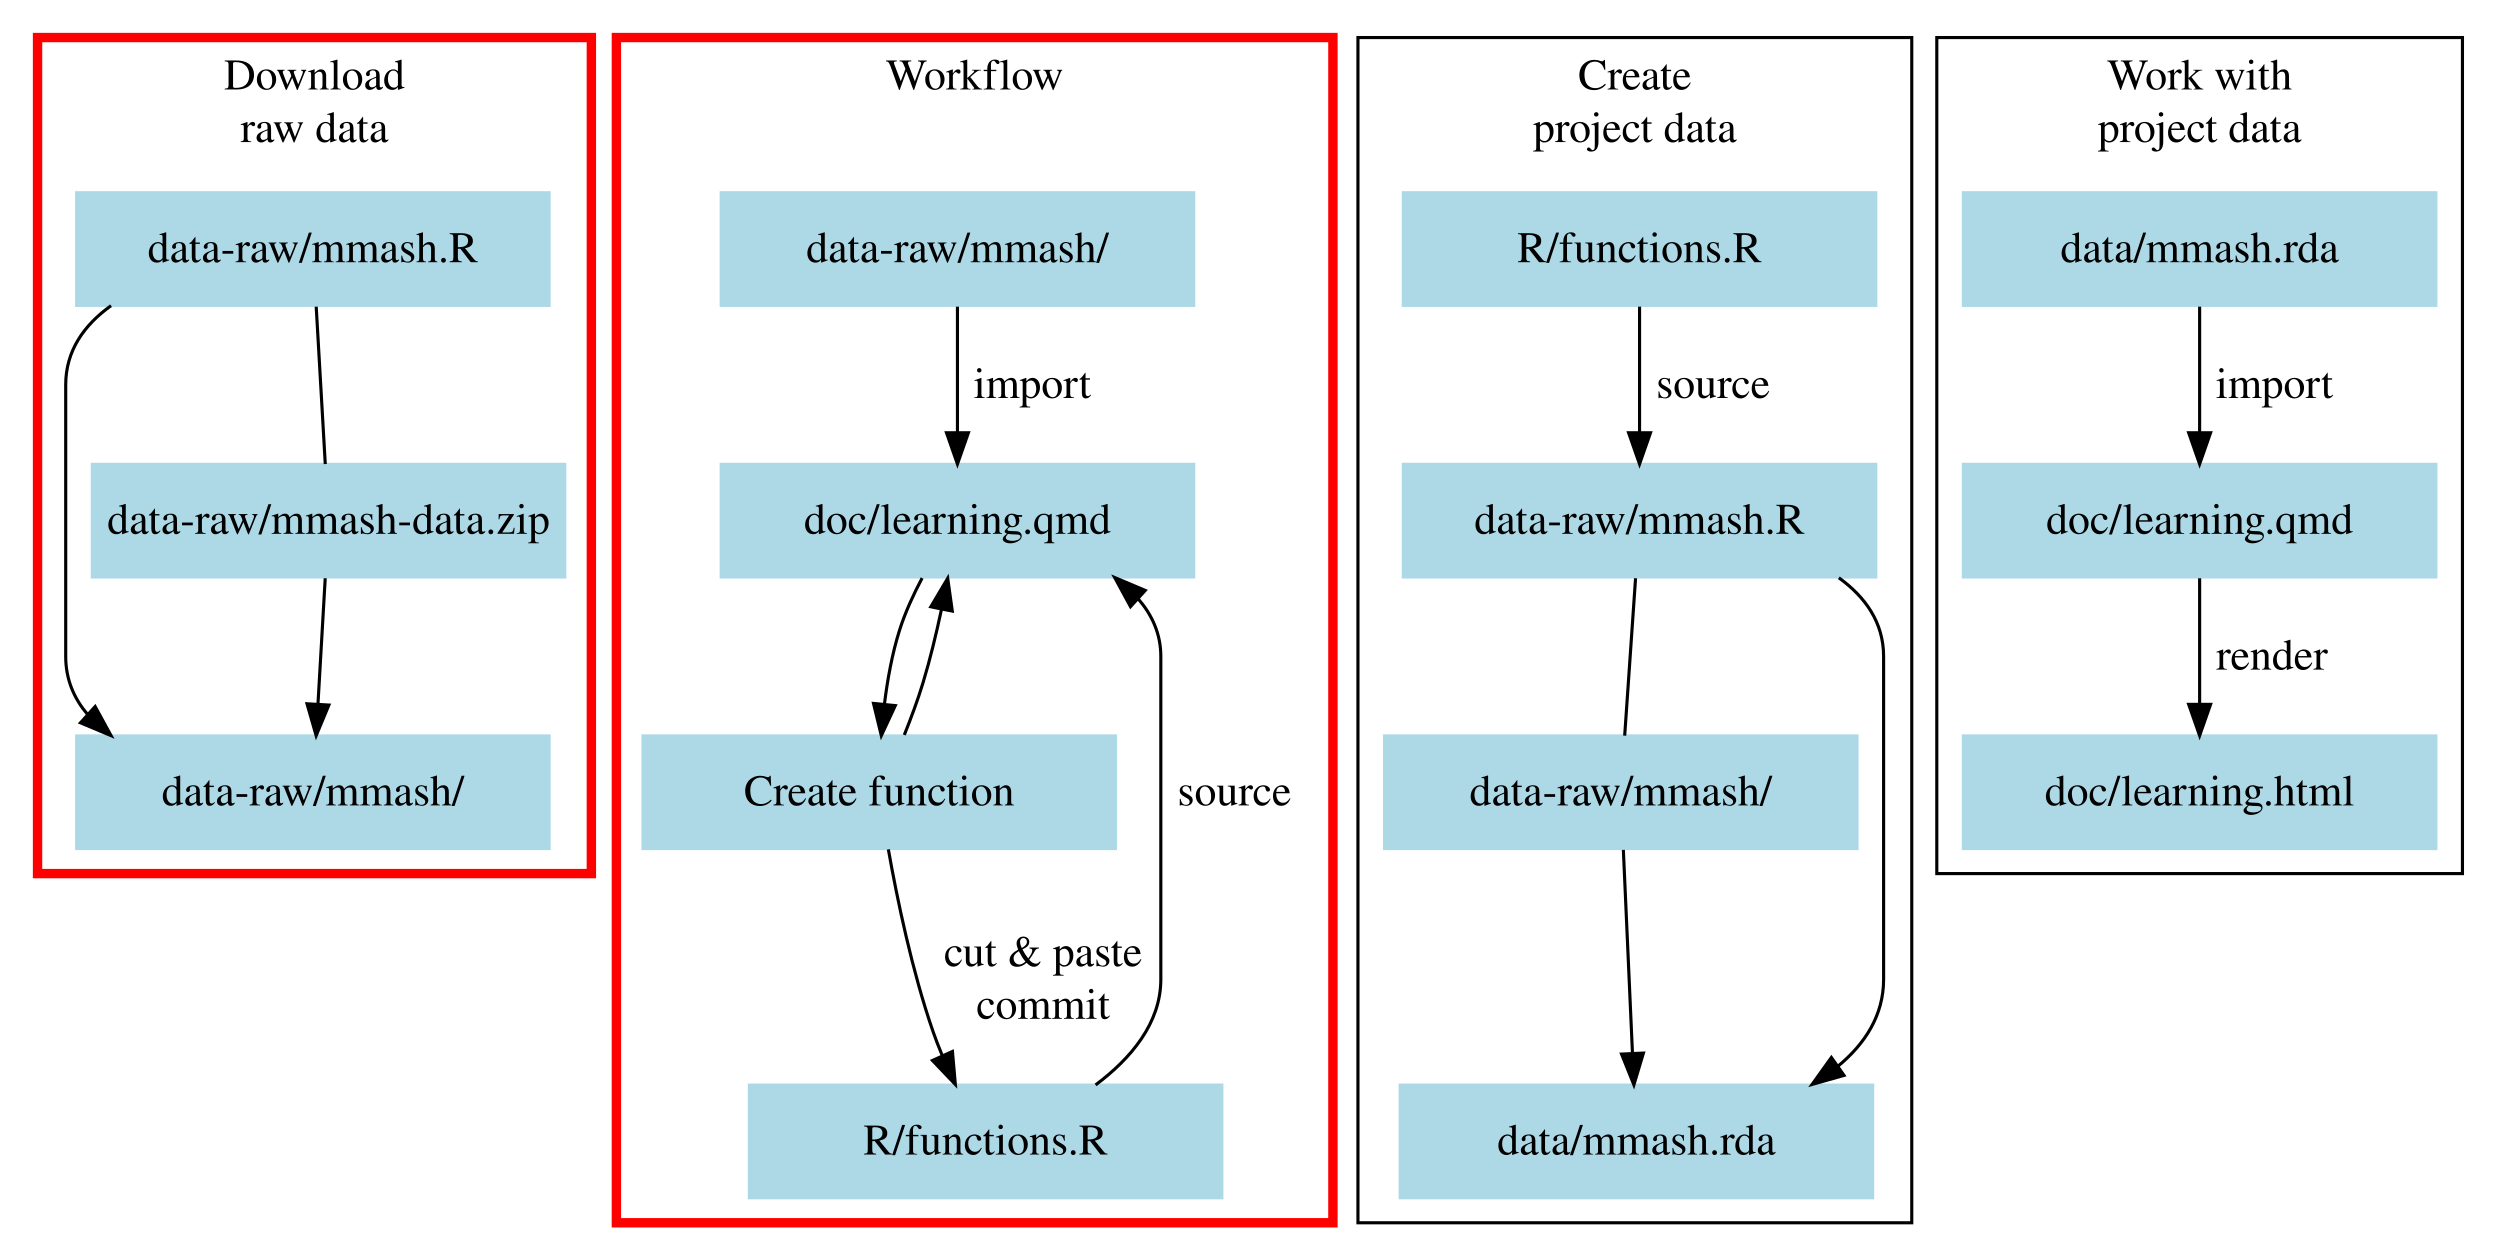 <?xml version="1.0" encoding="UTF-8"?>
<svg xmlns="http://www.w3.org/2000/svg" xmlns:xlink="http://www.w3.org/1999/xlink" width="799pt" height="402pt" viewBox="0 0 799 402" version="1.1">
<defs>
<g>
<symbol overflow="visible" id="glyph0-0">
<path style="stroke:none;" d=""/>
</symbol>
<symbol overflow="visible" id="glyph0-1">
<path style="stroke:none;" d="M 0.219 0 L 4.203 0 C 5.828 0 7.297 -0.469 8.156 -1.25 C 9.078 -2.078 9.594 -3.312 9.594 -4.672 C 9.594 -5.938 9.188 -7.031 8.406 -7.797 C 7.453 -8.766 5.922 -9.266 4 -9.266 L 0.219 -9.266 L 0.219 -9 C 1.328 -8.906 1.438 -8.797 1.453 -7.734 L 1.453 -1.531 C 1.438 -0.5 1.281 -0.344 0.219 -0.266 Z M 2.891 -8.203 C 2.891 -8.641 3.031 -8.75 3.609 -8.75 C 4.828 -8.75 5.719 -8.531 6.391 -8.047 C 7.484 -7.297 8.062 -6.094 8.062 -4.578 C 8.062 -2.922 7.484 -1.75 6.359 -1.094 C 5.641 -0.688 4.828 -0.516 3.609 -0.516 C 3.047 -0.516 2.891 -0.641 2.891 -1.094 Z M 2.891 -8.203 "/>
</symbol>
<symbol overflow="visible" id="glyph0-2">
<path style="stroke:none;" d="M 3.5 -6.438 C 1.672 -6.438 0.406 -5.094 0.406 -3.156 C 0.406 -1.266 1.703 0.141 3.469 0.141 C 5.234 0.141 6.578 -1.328 6.578 -3.281 C 6.578 -5.125 5.297 -6.438 3.5 -6.438 Z M 3.312 -6.047 C 4.5 -6.047 5.312 -4.703 5.312 -2.781 C 5.312 -1.188 4.688 -0.25 3.641 -0.25 C 3.094 -0.25 2.578 -0.594 2.281 -1.141 C 1.891 -1.875 1.672 -2.859 1.672 -3.844 C 1.672 -5.188 2.312 -6.047 3.312 -6.047 Z M 3.312 -6.047 "/>
</symbol>
<symbol overflow="visible" id="glyph0-3">
<path style="stroke:none;" d="M 8 -6.297 L 8 -6.094 C 8.469 -5.984 8.609 -5.891 8.609 -5.656 C 8.609 -5.453 8.531 -5.109 8.375 -4.734 L 7.109 -1.625 L 5.938 -4.766 C 5.703 -5.406 5.703 -5.406 5.703 -5.594 C 5.703 -5.891 5.859 -5.984 6.516 -6.094 L 6.516 -6.297 L 3.672 -6.297 L 3.672 -6.094 C 4.188 -6.031 4.359 -5.859 4.641 -5.125 C 4.703 -4.922 4.828 -4.578 4.906 -4.344 L 3.641 -1.547 L 2.25 -5.203 C 2.203 -5.344 2.172 -5.484 2.172 -5.625 C 2.172 -5.922 2.328 -6.031 2.812 -6.094 L 2.812 -6.297 L 0.297 -6.297 L 0.297 -6.094 C 0.609 -6.062 0.734 -5.922 1.031 -5.203 L 2.922 -0.422 C 3.094 0.016 3.203 0.203 3.297 0.203 C 3.359 0.203 3.469 0.031 3.641 -0.344 L 5.203 -3.703 L 6.484 -0.406 C 6.688 0.125 6.719 0.203 6.812 0.203 C 6.922 0.203 6.984 0.062 7.203 -0.484 L 9.141 -5.328 C 9.391 -5.922 9.438 -5.984 9.719 -6.094 L 9.719 -6.297 Z M 8 -6.297 "/>
</symbol>
<symbol overflow="visible" id="glyph0-4">
<path style="stroke:none;" d="M 0.25 0 L 3.219 0 L 3.219 -0.203 C 2.516 -0.25 2.297 -0.438 2.297 -0.938 L 2.297 -4.875 C 2.969 -5.5 3.281 -5.672 3.734 -5.672 C 4.422 -5.672 4.766 -5.234 4.766 -4.312 L 4.766 -1.391 C 4.734 -0.469 4.562 -0.25 3.875 -0.203 L 3.875 0 L 6.797 0 L 6.797 -0.203 C 6.109 -0.281 5.953 -0.453 5.938 -1.141 L 5.938 -4.344 C 5.938 -5.656 5.312 -6.438 4.281 -6.438 C 3.641 -6.438 3.203 -6.203 2.25 -5.312 L 2.25 -6.406 L 2.156 -6.438 C 1.422 -6.172 0.953 -6.016 0.219 -5.812 L 0.219 -5.578 C 0.328 -5.609 0.453 -5.625 0.609 -5.625 C 1 -5.625 1.125 -5.422 1.125 -4.734 L 1.125 -1.266 C 1.109 -0.438 0.953 -0.25 0.25 -0.203 Z M 0.25 0 "/>
</symbol>
<symbol overflow="visible" id="glyph0-5">
<path style="stroke:none;" d="M 0.297 0 L 3.594 0 L 3.594 -0.203 C 2.719 -0.25 2.562 -0.391 2.547 -1.172 L 2.547 -9.531 L 2.484 -9.562 C 1.781 -9.344 1.266 -9.188 0.266 -8.953 L 0.266 -8.719 L 0.344 -8.719 C 0.5 -8.734 0.672 -8.75 0.781 -8.75 C 1.234 -8.75 1.375 -8.547 1.375 -7.891 L 1.375 -1.219 C 1.359 -0.469 1.156 -0.266 0.297 -0.203 Z M 0.297 0 "/>
</symbol>
<symbol overflow="visible" id="glyph0-6">
<path style="stroke:none;" d="M 6.188 -0.922 C 5.953 -0.734 5.781 -0.656 5.578 -0.656 C 5.25 -0.656 5.156 -0.859 5.156 -1.469 L 5.156 -4.203 C 5.156 -4.922 5.078 -5.328 4.875 -5.672 C 4.562 -6.172 3.969 -6.438 3.141 -6.438 C 1.812 -6.438 0.781 -5.75 0.781 -4.875 C 0.781 -4.547 1.047 -4.266 1.391 -4.266 C 1.719 -4.266 2.016 -4.547 2.016 -4.859 C 2.016 -4.906 2 -4.984 1.984 -5.078 C 1.953 -5.203 1.953 -5.312 1.953 -5.422 C 1.953 -5.797 2.391 -6.109 2.953 -6.109 C 3.641 -6.109 4.016 -5.703 4.016 -4.938 L 4.016 -4.094 C 1.875 -3.234 1.625 -3.109 1.016 -2.578 C 0.719 -2.297 0.516 -1.812 0.516 -1.359 C 0.516 -0.469 1.141 0.141 1.984 0.141 C 2.609 0.141 3.172 -0.156 4.031 -0.875 C 4.109 -0.141 4.359 0.141 4.922 0.141 C 5.406 0.141 5.703 -0.031 6.188 -0.562 Z M 4.016 -1.719 C 4.016 -1.297 3.953 -1.141 3.656 -0.984 C 3.297 -0.781 2.922 -0.672 2.625 -0.672 C 2.141 -0.672 1.75 -1.141 1.75 -1.75 L 1.75 -1.812 C 1.766 -2.641 2.375 -3.172 4.016 -3.75 Z M 4.016 -1.719 "/>
</symbol>
<symbol overflow="visible" id="glyph0-7">
<path style="stroke:none;" d="M 6.875 -0.812 C 6.688 -0.797 6.609 -0.797 6.547 -0.797 C 6.062 -0.797 5.938 -0.953 5.938 -1.594 L 5.938 -9.531 L 5.859 -9.562 C 5.203 -9.344 4.734 -9.188 3.812 -8.953 L 3.812 -8.719 C 3.922 -8.734 3.984 -8.734 4.109 -8.734 C 4.641 -8.734 4.766 -8.594 4.766 -8.016 L 4.766 -5.844 C 4.234 -6.281 3.844 -6.438 3.297 -6.438 C 1.688 -6.438 0.375 -4.859 0.375 -2.875 C 0.375 -1.078 1.406 0.141 2.969 0.141 C 3.75 0.141 4.281 -0.141 4.766 -0.797 L 4.766 0.094 L 4.812 0.141 L 6.875 -0.594 Z M 4.766 -1.422 C 4.766 -1.328 4.656 -1.156 4.516 -1.016 C 4.281 -0.734 3.922 -0.594 3.516 -0.594 C 2.344 -0.594 1.578 -1.703 1.578 -3.438 C 1.578 -5.016 2.266 -6.047 3.328 -6.047 C 4.094 -6.047 4.766 -5.391 4.766 -4.641 Z M 4.766 -1.422 "/>
</symbol>
<symbol overflow="visible" id="glyph0-8">
<path style="stroke:none;" d="M 0.062 0 L 3.438 0 L 3.438 -0.203 C 2.484 -0.234 2.266 -0.438 2.234 -1.266 L 2.234 -4.406 C 2.234 -4.859 2.828 -5.562 3.219 -5.562 C 3.297 -5.562 3.438 -5.484 3.578 -5.344 C 3.797 -5.141 3.969 -5.062 4.141 -5.062 C 4.484 -5.062 4.688 -5.312 4.688 -5.703 C 4.688 -6.156 4.391 -6.438 3.922 -6.438 C 3.328 -6.438 2.938 -6.125 2.234 -5.125 L 2.234 -6.406 L 2.172 -6.438 C 1.391 -6.125 0.875 -5.938 0.094 -5.688 L 0.094 -5.453 C 0.297 -5.5 0.422 -5.516 0.594 -5.516 C 0.938 -5.516 1.062 -5.297 1.062 -4.672 L 1.062 -1.172 C 1.031 -0.453 0.953 -0.359 0.062 -0.203 Z M 0.062 0 "/>
</symbol>
<symbol overflow="visible" id="glyph0-9">
<path style="stroke:none;" d=""/>
</symbol>
<symbol overflow="visible" id="glyph0-10">
<path style="stroke:none;" d="M 3.562 -6.297 L 2.156 -6.297 L 2.156 -7.922 C 2.156 -8.062 2.125 -8.109 2.062 -8.109 C 1.25 -6.938 0.828 -6.453 0.422 -6.219 C 0.266 -6.125 0.188 -6.031 0.188 -5.953 C 0.188 -5.906 0.203 -5.875 0.234 -5.859 L 0.984 -5.859 L 0.984 -1.641 C 0.984 -0.469 1.406 0.141 2.219 0.141 C 2.906 0.141 3.438 -0.203 3.906 -0.922 L 3.719 -1.078 C 3.422 -0.719 3.188 -0.594 2.891 -0.594 C 2.359 -0.594 2.156 -0.969 2.156 -1.844 L 2.156 -5.859 L 3.562 -5.859 Z M 3.562 -6.297 "/>
</symbol>
<symbol overflow="visible" id="glyph0-11">
<path style="stroke:none;" d="M 13.047 -9.266 L 10.281 -9.266 L 10.281 -9 C 10.984 -8.938 11.234 -8.781 11.234 -8.406 C 11.234 -8.125 11.156 -7.734 11.016 -7.344 L 9.266 -2.609 L 7.422 -7.375 C 7.328 -7.625 7.281 -7.734 7.25 -7.797 C 7.125 -8.094 7.047 -8.359 7.047 -8.516 C 7.047 -8.844 7.359 -8.984 8.125 -9 L 8.125 -9.266 L 4.375 -9.266 L 4.375 -9 C 5.188 -8.984 5.312 -8.859 5.797 -7.734 L 6.266 -6.594 L 4.766 -2.641 L 2.75 -7.906 C 2.641 -8.156 2.594 -8.406 2.594 -8.547 C 2.594 -8.859 2.781 -8.953 3.5 -9 L 3.5 -9.266 L 0.062 -9.266 L 0.062 -9 C 0.781 -8.938 1 -8.688 1.516 -7.359 L 4.219 0.156 L 4.422 0.156 L 6.578 -5.766 L 8.812 0.156 L 9.031 0.156 C 10.234 -3.516 10.328 -3.812 11.891 -8.016 C 12.156 -8.734 12.312 -8.859 13.047 -9 Z M 13.047 -9.266 "/>
</symbol>
<symbol overflow="visible" id="glyph0-12">
<path style="stroke:none;" d="M 0.094 0 L 3.375 0 L 3.375 -0.203 L 3.094 -0.219 C 2.5 -0.266 2.344 -0.422 2.328 -0.938 L 2.328 -3.516 L 4.281 -0.891 C 4.344 -0.828 4.375 -0.75 4.422 -0.719 C 4.531 -0.578 4.578 -0.484 4.578 -0.422 C 4.578 -0.297 4.453 -0.203 4.281 -0.203 L 4.016 -0.203 L 4.016 0 L 7.062 0 L 7.062 -0.203 C 6.453 -0.25 6.016 -0.516 5.438 -1.234 L 3.297 -3.953 L 3.703 -4.328 C 5.453 -5.891 5.828 -6.125 6.719 -6.094 L 6.719 -6.297 L 3.859 -6.297 L 3.859 -6.109 C 4.406 -6.094 4.562 -6.031 4.562 -5.859 C 4.562 -5.719 4.438 -5.547 4.234 -5.359 L 2.328 -3.656 L 2.328 -9.531 L 2.266 -9.562 C 1.719 -9.391 1.312 -9.266 0.516 -9.062 L 0.094 -8.953 L 0.094 -8.719 C 0.281 -8.734 0.406 -8.75 0.547 -8.75 C 1.016 -8.75 1.141 -8.562 1.141 -7.891 L 1.141 -1.141 C 1.141 -0.406 1.094 -0.359 0.094 -0.203 Z M 0.094 0 "/>
</symbol>
<symbol overflow="visible" id="glyph0-13">
<path style="stroke:none;" d="M 4.328 -6.297 L 2.609 -6.297 L 2.609 -7.922 C 2.609 -8.75 2.875 -9.172 3.406 -9.172 C 3.703 -9.172 3.891 -9.031 4.141 -8.625 C 4.375 -8.266 4.531 -8.125 4.781 -8.125 C 5.109 -8.125 5.359 -8.375 5.359 -8.688 C 5.359 -9.203 4.75 -9.562 3.906 -9.562 C 3.031 -9.562 2.297 -9.188 1.938 -8.547 C 1.562 -7.922 1.453 -7.422 1.438 -6.297 L 0.297 -6.297 L 0.297 -5.859 L 1.438 -5.859 L 1.438 -1.453 C 1.406 -0.406 1.281 -0.25 0.281 -0.203 L 0.281 0 L 3.922 0 L 3.922 -0.203 C 2.766 -0.25 2.625 -0.406 2.625 -1.453 L 2.625 -5.859 L 4.328 -5.859 Z M 4.328 -6.297 "/>
</symbol>
<symbol overflow="visible" id="glyph0-14">
<path style="stroke:none;" d="M 8.688 -6.312 L 8.547 -9.469 L 8.266 -9.469 C 8.172 -9.172 7.953 -9 7.672 -9 C 7.547 -9 7.344 -9.047 7.125 -9.109 C 6.438 -9.359 5.734 -9.469 5.078 -9.469 C 3.938 -9.469 2.766 -9.031 1.906 -8.266 C 0.922 -7.391 0.391 -6.109 0.391 -4.562 C 0.391 -1.703 2.25 0.203 5.047 0.203 C 6.625 0.203 8.016 -0.453 8.859 -1.578 L 8.609 -1.828 C 7.594 -0.844 6.656 -0.422 5.484 -0.422 C 4.609 -0.422 3.828 -0.703 3.219 -1.234 C 2.453 -1.922 2.016 -3.172 2.016 -4.75 C 2.016 -7.281 3.312 -8.906 5.344 -8.906 C 6.141 -8.906 6.875 -8.609 7.438 -8.062 C 7.875 -7.609 8.094 -7.219 8.359 -6.312 Z M 8.688 -6.312 "/>
</symbol>
<symbol overflow="visible" id="glyph0-15">
<path style="stroke:none;" d="M 5.719 -2.297 C 5.047 -1.234 4.438 -0.828 3.547 -0.828 C 2.75 -0.828 2.141 -1.234 1.734 -2.031 C 1.484 -2.562 1.391 -3.016 1.359 -3.875 L 5.672 -3.875 C 5.562 -4.781 5.422 -5.188 5.062 -5.641 C 4.641 -6.141 4 -6.438 3.281 -6.438 C 2.578 -6.438 1.922 -6.188 1.391 -5.719 C 0.734 -5.141 0.344 -4.141 0.344 -3 C 0.344 -1.062 1.359 0.141 2.969 0.141 C 4.297 0.141 5.344 -0.688 5.938 -2.203 Z M 1.391 -4.328 C 1.547 -5.422 2.016 -5.938 2.875 -5.938 C 3.719 -5.938 4.062 -5.547 4.234 -4.328 Z M 1.391 -4.328 "/>
</symbol>
<symbol overflow="visible" id="glyph0-16">
<path style="stroke:none;" d="M 0.062 3.031 L 3.453 3.031 L 3.453 2.781 C 2.406 2.766 2.234 2.625 2.219 1.734 L 2.219 -0.469 C 2.734 0 3.047 0.141 3.641 0.141 C 5.312 0.141 6.578 -1.422 6.578 -3.453 C 6.578 -5.188 5.594 -6.438 4.234 -6.438 C 3.453 -6.438 2.844 -6.109 2.219 -5.328 L 2.219 -6.406 L 2.141 -6.438 C 1.391 -6.141 0.891 -5.969 0.125 -5.719 L 0.125 -5.5 C 0.25 -5.516 0.344 -5.516 0.469 -5.516 C 0.953 -5.516 1.047 -5.375 1.047 -4.719 L 1.047 1.828 C 1.047 2.578 0.891 2.719 0.062 2.797 Z M 2.219 -4.672 C 2.219 -5.094 3.016 -5.594 3.656 -5.594 C 4.688 -5.594 5.375 -4.531 5.375 -2.891 C 5.375 -1.359 4.688 -0.312 3.688 -0.312 C 3.031 -0.312 2.219 -0.812 2.219 -1.234 Z M 2.219 -4.672 "/>
</symbol>
<symbol overflow="visible" id="glyph0-17">
<path style="stroke:none;" d="M 2.703 -6.391 L 2.625 -6.438 C 1.766 -6.109 1.234 -5.922 0.453 -5.688 L 0.453 -5.453 L 0.516 -5.469 C 0.734 -5.5 0.938 -5.516 1.078 -5.516 C 1.406 -5.516 1.531 -5.281 1.531 -4.672 L 1.531 0.625 C 1.531 1.688 1.484 2.047 1.328 2.328 C 1.25 2.469 1.047 2.578 0.859 2.578 C 0.641 2.578 0.5 2.484 0.266 2.188 C 0.016 1.859 -0.188 1.734 -0.406 1.734 C -0.734 1.734 -0.984 1.969 -0.984 2.281 C -0.984 2.734 -0.438 3.047 0.344 3.047 C 0.953 3.047 1.516 2.859 1.891 2.5 C 2.391 2.062 2.703 1.109 2.703 0 Z M 1.984 -9.562 C 1.609 -9.562 1.281 -9.234 1.281 -8.844 C 1.281 -8.438 1.594 -8.141 1.984 -8.141 C 2.406 -8.141 2.719 -8.438 2.719 -8.844 C 2.719 -9.25 2.391 -9.562 1.984 -9.562 Z M 1.984 -9.562 "/>
</symbol>
<symbol overflow="visible" id="glyph0-18">
<path style="stroke:none;" d="M 5.578 -2.188 C 4.906 -1.203 4.391 -0.875 3.594 -0.875 C 2.312 -0.875 1.422 -1.984 1.422 -3.594 C 1.422 -5.047 2.203 -6.031 3.328 -6.031 C 3.844 -6.031 4.016 -5.891 4.156 -5.359 L 4.234 -5.047 C 4.359 -4.641 4.609 -4.406 4.906 -4.406 C 5.281 -4.406 5.578 -4.672 5.578 -5 C 5.578 -5.781 4.594 -6.438 3.422 -6.438 C 2.734 -6.438 2.016 -6.156 1.438 -5.656 C 0.734 -5.047 0.344 -4.094 0.344 -2.969 C 0.344 -1.156 1.453 0.141 3.016 0.141 C 3.641 0.141 4.203 -0.078 4.703 -0.516 C 5.078 -0.844 5.344 -1.234 5.766 -2.062 Z M 5.578 -2.188 "/>
</symbol>
<symbol overflow="visible" id="glyph0-19">
<path style="stroke:none;" d="M 0.219 0 L 3.547 0 L 3.547 -0.203 C 2.625 -0.281 2.516 -0.406 2.5 -1.422 L 2.5 -6.391 L 2.453 -6.438 L 0.281 -5.672 L 0.281 -5.453 L 0.391 -5.469 C 0.562 -5.5 0.734 -5.516 0.875 -5.516 C 1.203 -5.516 1.328 -5.297 1.328 -4.672 L 1.328 -1.422 C 1.297 -0.391 1.172 -0.25 0.219 -0.203 Z M 1.797 -9.562 C 1.406 -9.562 1.094 -9.234 1.094 -8.844 C 1.094 -8.438 1.406 -8.141 1.797 -8.141 C 2.219 -8.141 2.516 -8.438 2.516 -8.844 C 2.516 -9.25 2.203 -9.562 1.797 -9.562 Z M 1.797 -9.562 "/>
</symbol>
<symbol overflow="visible" id="glyph0-20">
<path style="stroke:none;" d="M 6.812 -0.203 C 6.062 -0.344 5.984 -0.438 5.984 -1.422 L 5.984 -4.219 C 5.984 -5.688 5.406 -6.438 4.25 -6.438 C 3.438 -6.438 2.844 -6.109 2.203 -5.266 L 2.203 -9.516 L 2.125 -9.562 C 1.641 -9.391 1.281 -9.281 0.516 -9.062 L 0.141 -8.953 L 0.141 -8.719 C 0.203 -8.734 0.219 -8.734 0.312 -8.734 C 0.906 -8.734 1.016 -8.625 1.016 -8.016 L 1.016 -1.422 C 1 -0.422 0.922 -0.312 0.125 -0.203 L 0.125 0 L 3.156 0 L 3.156 -0.203 C 2.344 -0.281 2.219 -0.438 2.203 -1.422 L 2.203 -4.797 C 2.781 -5.453 3.203 -5.688 3.766 -5.688 C 4.453 -5.688 4.797 -5.188 4.797 -4.203 L 4.797 -1.422 C 4.781 -0.438 4.641 -0.281 3.844 -0.203 L 3.844 0 L 6.812 0 Z M 6.812 -0.203 "/>
</symbol>
<symbol overflow="visible" id="glyph0-21">
<path style="stroke:none;" d="M 0.547 -3.594 L 0.547 -2.719 L 3.984 -2.719 L 3.984 -3.594 Z M 0.547 -3.594 "/>
</symbol>
<symbol overflow="visible" id="glyph0-22">
<path style="stroke:none;" d="M 4.016 -9.469 L 3.078 -9.469 L -0.125 0.203 L 0.828 0.203 Z M 4.016 -9.469 "/>
</symbol>
<symbol overflow="visible" id="glyph0-23">
<path style="stroke:none;" d="M 0.219 0 L 3.328 0 L 3.328 -0.203 C 2.625 -0.219 2.391 -0.375 2.375 -0.938 L 2.375 -4.891 C 2.375 -4.906 2.484 -5.047 2.594 -5.156 C 2.938 -5.469 3.547 -5.719 4.031 -5.719 C 4.641 -5.719 4.953 -5.219 4.953 -4.234 L 4.953 -1.203 C 4.922 -0.406 4.781 -0.25 4 -0.203 L 4 0 L 7.141 0 L 7.141 -0.203 C 6.359 -0.203 6.156 -0.438 6.125 -1.328 L 6.125 -4.859 C 6.547 -5.453 7 -5.719 7.656 -5.719 C 8.453 -5.719 8.703 -5.328 8.703 -4.172 L 8.703 -1.219 C 8.688 -0.391 8.594 -0.297 7.781 -0.203 L 7.781 0 L 10.844 0 L 10.844 -0.203 L 10.484 -0.234 C 10.031 -0.312 9.891 -0.516 9.891 -1.062 L 9.891 -3.953 C 9.891 -5.594 9.344 -6.438 8.266 -6.438 C 7.453 -6.438 6.734 -6.078 5.984 -5.266 C 5.719 -6.062 5.25 -6.438 4.5 -6.438 C 3.859 -6.438 3.484 -6.266 2.328 -5.359 L 2.328 -6.406 L 2.219 -6.438 C 1.484 -6.172 1.016 -6.016 0.266 -5.812 L 0.266 -5.578 C 0.438 -5.609 0.562 -5.625 0.719 -5.625 C 1.078 -5.625 1.203 -5.406 1.203 -4.734 L 1.203 -1.188 C 1.172 -0.406 1 -0.203 0.219 -0.203 Z M 0.219 0 "/>
</symbol>
<symbol overflow="visible" id="glyph0-24">
<path style="stroke:none;" d="M 4.406 -4.391 L 4.359 -6.312 L 4.203 -6.312 C 4.125 -6.203 4.062 -6.156 3.969 -6.156 C 3.891 -6.156 3.75 -6.188 3.594 -6.266 C 3.281 -6.375 2.953 -6.438 2.625 -6.438 C 1.516 -6.438 0.719 -5.719 0.719 -4.703 C 0.719 -3.922 1.156 -3.359 2.359 -2.688 L 3.156 -2.219 C 3.656 -1.953 3.891 -1.609 3.891 -1.172 C 3.891 -0.562 3.438 -0.172 2.734 -0.172 C 1.766 -0.172 1.281 -0.703 0.953 -2.125 L 0.734 -2.125 L 0.734 0.062 L 0.906 0.062 C 1.016 -0.078 1.062 -0.109 1.234 -0.109 C 1.391 -0.109 1.547 -0.078 1.875 0 C 2.25 0.078 2.625 0.141 2.891 0.141 C 3.984 0.141 4.875 -0.672 4.875 -1.656 C 4.875 -2.359 4.531 -2.812 3.703 -3.312 L 2.188 -4.219 C 1.797 -4.453 1.578 -4.781 1.578 -5.172 C 1.578 -5.734 2.016 -6.125 2.656 -6.125 C 3.453 -6.125 3.875 -5.656 4.203 -4.391 Z M 4.406 -4.391 "/>
</symbol>
<symbol overflow="visible" id="glyph0-25">
<path style="stroke:none;" d="M 6.578 -5.438 L 6.578 -5.984 L 5.5 -5.984 C 5.203 -5.984 5.016 -6.016 4.734 -6.125 L 4.422 -6.234 C 4.062 -6.375 3.672 -6.438 3.297 -6.438 C 2 -6.438 0.969 -5.453 0.969 -4.156 C 0.969 -3.281 1.328 -2.75 2.266 -2.281 L 1.906 -1.953 C 1.609 -1.672 1.438 -1.516 1.406 -1.453 C 1.109 -1.141 1.016 -1 1.016 -0.75 C 1.016 -0.453 1.172 -0.297 1.766 -0.016 C 0.75 0.719 0.391 1.172 0.391 1.688 C 0.391 2.438 1.469 3.047 2.812 3.047 C 3.859 3.047 4.953 2.688 5.688 2.094 C 6.219 1.672 6.453 1.219 6.453 0.688 C 6.453 -0.188 5.797 -0.75 4.766 -0.812 L 2.953 -0.891 C 2.203 -0.922 1.859 -1.047 1.859 -1.281 C 1.859 -1.547 2.328 -2.047 2.703 -2.156 C 3.203 -2.109 3.469 -2.094 3.5 -2.094 C 4.016 -2.094 4.578 -2.297 5.016 -2.672 C 5.469 -3.062 5.688 -3.562 5.688 -4.25 C 5.688 -4.656 5.609 -4.984 5.422 -5.438 Z M 2.062 0.031 C 2.531 0.125 3.625 0.203 4.344 0.203 C 5.594 0.203 6.062 0.391 6.062 0.891 C 6.062 1.703 5 2.25 3.422 2.25 C 2.172 2.25 1.375 1.844 1.375 1.234 C 1.375 0.906 1.5 0.703 2.062 0.031 Z M 2.125 -4.734 C 2.125 -5.562 2.516 -6.047 3.156 -6.047 C 3.594 -6.047 3.969 -5.812 4.188 -5.391 C 4.453 -4.906 4.609 -4.266 4.609 -3.703 C 4.609 -2.922 4.219 -2.438 3.562 -2.438 C 2.703 -2.438 2.125 -3.344 2.125 -4.688 Z M 2.125 -4.734 "/>
</symbol>
<symbol overflow="visible" id="glyph0-26">
<path style="stroke:none;" d="M 1.75 -1.406 C 1.328 -1.406 0.984 -1.047 0.984 -0.609 C 0.984 -0.203 1.328 0.156 1.734 0.156 C 2.172 0.156 2.531 -0.188 2.531 -0.609 C 2.531 -1.031 2.172 -1.406 1.75 -1.406 Z M 1.75 -1.406 "/>
</symbol>
<symbol overflow="visible" id="glyph0-27">
<path style="stroke:none;" d="M 5.047 -5.953 C 4.406 -6.312 3.984 -6.438 3.438 -6.438 C 1.672 -6.438 0.344 -4.891 0.344 -2.859 C 0.344 -1.109 1.266 0.141 2.578 0.141 C 3.391 0.141 4.156 -0.219 4.781 -0.891 L 4.781 1.734 C 4.766 2.516 4.516 2.75 3.531 2.797 L 3.531 3.031 L 6.828 3.031 L 6.828 2.844 C 6.078 2.672 5.984 2.578 5.953 1.969 L 5.953 -6.391 L 5.797 -6.391 Z M 4.781 -1.781 C 4.781 -1.438 4.719 -1.266 4.578 -1.141 C 4.266 -0.875 3.812 -0.719 3.375 -0.719 C 2.938 -0.719 2.562 -0.859 2.281 -1.125 C 1.828 -1.547 1.547 -2.438 1.547 -3.375 C 1.547 -5.031 2.281 -6.047 3.469 -6.047 C 4.344 -6.047 4.781 -5.594 4.781 -4.656 Z M 4.781 -1.781 "/>
</symbol>
<symbol overflow="visible" id="glyph0-28">
<path style="stroke:none;" d="M 9.219 -0.266 C 8.688 -0.312 8.406 -0.453 8.016 -0.922 L 5.125 -4.469 C 6.906 -4.812 7.656 -5.516 7.656 -6.797 C 7.656 -7.406 7.469 -7.922 7.109 -8.328 C 6.578 -8.906 5.406 -9.266 4.109 -9.266 L 0.234 -9.266 L 0.234 -9 C 1.281 -8.891 1.406 -8.766 1.422 -7.734 L 1.422 -1.688 C 1.406 -0.484 1.281 -0.344 0.234 -0.266 L 0.234 0 L 4.109 0 L 4.109 -0.266 C 3.031 -0.344 2.875 -0.5 2.859 -1.531 L 2.859 -4.281 L 3.641 -4.312 L 6.969 0 L 9.219 0 Z M 2.859 -8.25 C 2.859 -8.641 3.016 -8.75 3.562 -8.75 C 5.312 -8.75 6.125 -8.141 6.125 -6.828 C 6.125 -6.125 5.844 -5.547 5.328 -5.281 C 4.688 -4.906 4.203 -4.828 2.859 -4.797 Z M 2.859 -8.25 "/>
</symbol>
<symbol overflow="visible" id="glyph0-29">
<path style="stroke:none;" d="M 5.859 -1.891 L 5.594 -1.953 C 5.344 -0.625 5.156 -0.469 3.812 -0.422 L 1.875 -0.422 L 5.641 -6.094 L 5.641 -6.297 L 0.781 -6.297 L 0.734 -4.641 L 1 -4.641 C 1.109 -5.641 1.297 -5.859 2.172 -5.875 L 4.109 -5.875 L 0.375 -0.203 L 0.375 0 L 5.656 0 Z M 5.859 -1.891 "/>
</symbol>
<symbol overflow="visible" id="glyph0-30">
<path style="stroke:none;" d="M 6.703 -0.703 L 6.641 -0.703 C 5.953 -0.734 5.859 -0.844 5.844 -1.5 L 5.844 -6.297 L 3.625 -6.297 L 3.625 -6.062 C 4.5 -6.016 4.656 -5.875 4.656 -5.188 L 4.656 -1.891 C 4.656 -1.5 4.594 -1.297 4.391 -1.141 C 4.016 -0.844 3.578 -0.672 3.156 -0.672 C 2.625 -0.672 2.172 -1.141 2.172 -1.734 L 2.172 -6.297 L 0.125 -6.297 L 0.125 -6.109 C 0.781 -6.078 0.984 -5.875 1 -5.203 L 1 -1.688 C 1 -0.578 1.672 0.141 2.688 0.141 C 3.203 0.141 3.75 -0.078 4.125 -0.469 L 4.734 -1.062 L 4.734 0.094 L 4.781 0.125 C 5.484 -0.156 5.984 -0.312 6.703 -0.5 Z M 6.703 -0.703 "/>
</symbol>
<symbol overflow="visible" id="glyph0-31">
<path style="stroke:none;" d="M 9.953 -5.969 L 6.938 -5.969 L 6.938 -5.672 C 7.625 -5.594 7.828 -5.453 7.828 -5.047 C 7.828 -4.422 7.469 -3.703 6.547 -2.484 C 5.781 -3.453 5.312 -4.172 4.703 -5.375 C 6.297 -6.125 6.875 -6.766 6.875 -7.766 C 6.875 -8.766 6.094 -9.469 4.984 -9.469 C 3.781 -9.469 2.828 -8.516 2.828 -7.312 C 2.828 -6.781 2.938 -6.328 3.312 -5.281 L 2.781 -4.969 C 1.297 -4.109 0.594 -3.125 0.594 -1.953 C 0.594 -0.609 1.484 0.188 2.984 0.188 C 4.109 0.188 4.953 -0.172 6 -1.094 C 6.891 -0.188 7.578 0.188 8.391 0.188 C 9.281 0.188 10.078 -0.406 10.5 -1.406 L 10.297 -1.547 C 9.844 -1 9.531 -0.812 9.031 -0.812 C 8.25 -0.812 7.531 -1.25 6.875 -2.094 C 7.484 -2.922 7.844 -3.438 8.281 -4.203 L 8.641 -4.844 C 8.969 -5.422 9.25 -5.594 9.953 -5.672 Z M 4.5 -5.828 C 4.078 -6.703 3.938 -7.234 3.938 -7.875 C 3.938 -8.547 4.375 -9.016 5.016 -9.016 C 5.656 -9.016 6.125 -8.516 6.125 -7.828 C 6.125 -7.062 5.594 -6.406 4.5 -5.828 Z M 3.531 -4.797 C 4.375 -3.203 4.859 -2.438 5.656 -1.453 C 4.812 -0.797 4.281 -0.547 3.688 -0.547 C 2.688 -0.547 1.875 -1.422 1.875 -2.516 C 1.875 -3.422 2.312 -4.016 3.531 -4.797 Z M 3.531 -4.797 "/>
</symbol>
</g>
</defs>
<g id="surface71">
<rect x="0" y="0" width="799" height="402" style="fill:rgb(100%,100%,100%);fill-opacity:1;stroke:none;"/>
<path style="fill:none;stroke-width:3;stroke-linecap:butt;stroke-linejoin:miter;stroke:rgb(100%,0%,0%);stroke-opacity:1;stroke-miterlimit:4;" d="M 8 -119.601 L 8 -386.8 L 185 -386.8 L 185 -119.601 Z M 8 -119.601 " transform="matrix(1,0,0,1,4,398.8)"/>
<g style="fill:rgb(0%,0%,0%);fill-opacity:1;">
  <use xlink:href="#glyph0-1" x="71.594" y="28.601"/>
  <use xlink:href="#glyph0-2" x="81.687" y="28.601"/>
  <use xlink:href="#glyph0-3" x="88.195" y="28.601"/>
  <use xlink:href="#glyph0-4" x="98.303" y="28.601"/>
  <use xlink:href="#glyph0-5" x="105.302" y="28.601"/>
  <use xlink:href="#glyph0-2" x="109.193" y="28.601"/>
  <use xlink:href="#glyph0-6" x="116.192" y="28.601"/>
  <use xlink:href="#glyph0-7" x="122.408" y="28.601"/>
</g>
<g style="fill:rgb(0%,0%,0%);fill-opacity:1;">
  <use xlink:href="#glyph0-8" x="76.859" y="45.401"/>
  <use xlink:href="#glyph0-6" x="81.478" y="45.401"/>
  <use xlink:href="#glyph0-3" x="87.161" y="45.401"/>
  <use xlink:href="#glyph0-9" x="97.269" y="45.401"/>
  <use xlink:href="#glyph0-7" x="100.768" y="45.401"/>
  <use xlink:href="#glyph0-6" x="107.809" y="45.401"/>
  <use xlink:href="#glyph0-10" x="113.897" y="45.401"/>
  <use xlink:href="#glyph0-6" x="117.929" y="45.401"/>
</g>
<path style="fill:none;stroke-width:3;stroke-linecap:butt;stroke-linejoin:miter;stroke:rgb(100%,0%,0%);stroke-opacity:1;stroke-miterlimit:4;" d="M 193 -7.999 L 193 -386.8 L 422 -386.8 L 422 -7.999 Z M 193 -7.999 " transform="matrix(1,0,0,1,4,398.8)"/>
<g style="fill:rgb(0%,0%,0%);fill-opacity:1;">
  <use xlink:href="#glyph0-11" x="283.117" y="28.601"/>
  <use xlink:href="#glyph0-2" x="295.297" y="28.601"/>
  <use xlink:href="#glyph0-8" x="302.296" y="28.601"/>
  <use xlink:href="#glyph0-12" x="306.803" y="28.601"/>
  <use xlink:href="#glyph0-13" x="314.096" y="28.601"/>
  <use xlink:href="#glyph0-5" x="319.372" y="28.601"/>
  <use xlink:href="#glyph0-2" x="323.264" y="28.601"/>
  <use xlink:href="#glyph0-3" x="329.772" y="28.601"/>
</g>
<path style="fill:none;stroke-width:1;stroke-linecap:butt;stroke-linejoin:miter;stroke:rgb(0%,0%,0%);stroke-opacity:1;stroke-miterlimit:4;" d="M 430 -7.999 L 430 -386.8 L 607 -386.8 L 607 -7.999 Z M 430 -7.999 " transform="matrix(1,0,0,1,4,398.8)"/>
<g style="fill:rgb(0%,0%,0%);fill-opacity:1;">
  <use xlink:href="#glyph0-14" x="504.371" y="28.601"/>
  <use xlink:href="#glyph0-8" x="513.709" y="28.601"/>
  <use xlink:href="#glyph0-15" x="518.285" y="28.601"/>
  <use xlink:href="#glyph0-6" x="524.431" y="28.601"/>
  <use xlink:href="#glyph0-10" x="530.52" y="28.601"/>
  <use xlink:href="#glyph0-15" x="534.411" y="28.601"/>
</g>
<g style="fill:rgb(0%,0%,0%);fill-opacity:1;">
  <use xlink:href="#glyph0-16" x="489.941" y="45.401"/>
  <use xlink:href="#glyph0-8" x="496.94" y="45.401"/>
  <use xlink:href="#glyph0-2" x="501.489" y="45.401"/>
  <use xlink:href="#glyph0-17" x="508.166" y="45.401"/>
  <use xlink:href="#glyph0-15" x="512.058" y="45.401"/>
  <use xlink:href="#glyph0-18" x="518.273" y="45.401"/>
  <use xlink:href="#glyph0-10" x="524.293" y="45.401"/>
  <use xlink:href="#glyph0-9" x="528.185" y="45.401"/>
  <use xlink:href="#glyph0-7" x="531.684" y="45.401"/>
  <use xlink:href="#glyph0-6" x="538.725" y="45.401"/>
  <use xlink:href="#glyph0-10" x="544.813" y="45.401"/>
  <use xlink:href="#glyph0-6" x="548.845" y="45.401"/>
</g>
<path style="fill:none;stroke-width:1;stroke-linecap:butt;stroke-linejoin:miter;stroke:rgb(0%,0%,0%);stroke-opacity:1;stroke-miterlimit:4;" d="M 615 -119.601 L 615 -386.8 L 783 -386.8 L 783 -119.601 Z M 615 -119.601 " transform="matrix(1,0,0,1,4,398.8)"/>
<g style="fill:rgb(0%,0%,0%);fill-opacity:1;">
  <use xlink:href="#glyph0-11" x="673.43" y="28.601"/>
  <use xlink:href="#glyph0-2" x="685.609" y="28.601"/>
  <use xlink:href="#glyph0-8" x="692.608" y="28.601"/>
  <use xlink:href="#glyph0-12" x="697.115" y="28.601"/>
  <use xlink:href="#glyph0-9" x="704.114" y="28.601"/>
  <use xlink:href="#glyph0-3" x="707.613" y="28.601"/>
  <use xlink:href="#glyph0-19" x="717.664" y="28.601"/>
  <use xlink:href="#glyph0-10" x="721.556" y="28.601"/>
  <use xlink:href="#glyph0-20" x="725.573" y="28.601"/>
</g>
<g style="fill:rgb(0%,0%,0%);fill-opacity:1;">
  <use xlink:href="#glyph0-16" x="670.441" y="45.401"/>
  <use xlink:href="#glyph0-8" x="677.44" y="45.401"/>
  <use xlink:href="#glyph0-2" x="681.989" y="45.401"/>
  <use xlink:href="#glyph0-17" x="688.666" y="45.401"/>
  <use xlink:href="#glyph0-15" x="692.558" y="45.401"/>
  <use xlink:href="#glyph0-18" x="698.773" y="45.401"/>
  <use xlink:href="#glyph0-10" x="704.793" y="45.401"/>
  <use xlink:href="#glyph0-9" x="708.685" y="45.401"/>
  <use xlink:href="#glyph0-7" x="712.184" y="45.401"/>
  <use xlink:href="#glyph0-6" x="719.225" y="45.401"/>
  <use xlink:href="#glyph0-10" x="725.313" y="45.401"/>
  <use xlink:href="#glyph0-6" x="729.345" y="45.401"/>
</g>
<path style="fill-rule:nonzero;fill:rgb(67.843%,84.706%,90.196%);fill-opacity:1;stroke-width:1;stroke-linecap:butt;stroke-linejoin:miter;stroke:rgb(67.843%,84.706%,90.196%);stroke-opacity:1;stroke-miterlimit:4;" d="M 171.5 -163.601 L 20.5 -163.601 L 20.5 -127.601 L 171.5 -127.601 Z M 171.5 -163.601 " transform="matrix(1,0,0,1,4,398.8)"/>
<g style="fill:rgb(0%,0%,0%);fill-opacity:1;">
  <use xlink:href="#glyph0-7" x="51.656" y="257.401"/>
  <use xlink:href="#glyph0-6" x="58.697" y="257.401"/>
  <use xlink:href="#glyph0-10" x="64.786" y="257.401"/>
  <use xlink:href="#glyph0-6" x="68.817" y="257.401"/>
  <use xlink:href="#glyph0-21" x="75.033" y="257.401"/>
  <use xlink:href="#glyph0-8" x="79.694" y="257.401"/>
  <use xlink:href="#glyph0-6" x="84.312" y="257.401"/>
  <use xlink:href="#glyph0-3" x="89.996" y="257.401"/>
  <use xlink:href="#glyph0-22" x="100.104" y="257.401"/>
  <use xlink:href="#glyph0-23" x="103.995" y="257.401"/>
  <use xlink:href="#glyph0-23" x="114.887" y="257.401"/>
  <use xlink:href="#glyph0-6" x="125.778" y="257.401"/>
  <use xlink:href="#glyph0-24" x="132.008" y="257.401"/>
  <use xlink:href="#glyph0-20" x="137.453" y="257.401"/>
  <use xlink:href="#glyph0-22" x="144.452" y="257.401"/>
</g>
<path style="fill-rule:nonzero;fill:rgb(67.843%,84.706%,90.196%);fill-opacity:1;stroke-width:1;stroke-linecap:butt;stroke-linejoin:miter;stroke:rgb(67.843%,84.706%,90.196%);stroke-opacity:1;stroke-miterlimit:4;" d="M 377.5 -337.198 L 226.5 -337.198 L 226.5 -301.198 L 377.5 -301.198 Z M 377.5 -337.198 " transform="matrix(1,0,0,1,4,398.8)"/>
<g style="fill:rgb(0%,0%,0%);fill-opacity:1;">
  <use xlink:href="#glyph0-7" x="257.656" y="83.8"/>
  <use xlink:href="#glyph0-6" x="264.697" y="83.8"/>
  <use xlink:href="#glyph0-10" x="270.786" y="83.8"/>
  <use xlink:href="#glyph0-6" x="274.817" y="83.8"/>
  <use xlink:href="#glyph0-21" x="281.033" y="83.8"/>
  <use xlink:href="#glyph0-8" x="285.694" y="83.8"/>
  <use xlink:href="#glyph0-6" x="290.312" y="83.8"/>
  <use xlink:href="#glyph0-3" x="295.996" y="83.8"/>
  <use xlink:href="#glyph0-22" x="306.104" y="83.8"/>
  <use xlink:href="#glyph0-23" x="309.995" y="83.8"/>
  <use xlink:href="#glyph0-23" x="320.887" y="83.8"/>
  <use xlink:href="#glyph0-6" x="331.778" y="83.8"/>
  <use xlink:href="#glyph0-24" x="338.008" y="83.8"/>
  <use xlink:href="#glyph0-20" x="343.453" y="83.8"/>
  <use xlink:href="#glyph0-22" x="350.452" y="83.8"/>
</g>
<path style="fill-rule:nonzero;fill:rgb(67.843%,84.706%,90.196%);fill-opacity:1;stroke-width:1;stroke-linecap:butt;stroke-linejoin:miter;stroke:rgb(67.843%,84.706%,90.196%);stroke-opacity:1;stroke-miterlimit:4;" d="M 377.5 -250.402 L 226.5 -250.402 L 226.5 -214.402 L 377.5 -214.402 Z M 377.5 -250.402 " transform="matrix(1,0,0,1,4,398.8)"/>
<g style="fill:rgb(0%,0%,0%);fill-opacity:1;">
  <use xlink:href="#glyph0-7" x="256.938" y="170.601"/>
  <use xlink:href="#glyph0-2" x="263.937" y="170.601"/>
  <use xlink:href="#glyph0-18" x="270.936" y="170.601"/>
  <use xlink:href="#glyph0-22" x="277.151" y="170.601"/>
  <use xlink:href="#glyph0-5" x="281.351" y="170.601"/>
  <use xlink:href="#glyph0-15" x="285.242" y="170.601"/>
  <use xlink:href="#glyph0-6" x="291.388" y="170.601"/>
  <use xlink:href="#glyph0-8" x="297.604" y="170.601"/>
  <use xlink:href="#glyph0-4" x="302.559" y="170.601"/>
  <use xlink:href="#glyph0-19" x="309.558" y="170.601"/>
  <use xlink:href="#glyph0-4" x="313.449" y="170.601"/>
  <use xlink:href="#glyph0-25" x="320.084" y="170.601"/>
  <use xlink:href="#glyph0-26" x="326.677" y="170.601"/>
  <use xlink:href="#glyph0-27" x="330.176" y="170.601"/>
  <use xlink:href="#glyph0-23" x="337.175" y="170.601"/>
  <use xlink:href="#glyph0-7" x="348.066" y="170.601"/>
</g>
<path style="fill:none;stroke-width:1;stroke-linecap:butt;stroke-linejoin:miter;stroke:rgb(0%,0%,0%);stroke-opacity:1;stroke-miterlimit:4;" d="M 302 -300.792 C 302 -289.089 302 -273.71 302 -260.503 " transform="matrix(1,0,0,1,4,398.8)"/>
<path style="fill-rule:nonzero;fill:rgb(0%,0%,0%);fill-opacity:1;stroke-width:1;stroke-linecap:butt;stroke-linejoin:miter;stroke:rgb(0%,0%,0%);stroke-opacity:1;stroke-miterlimit:4;" d="M 305.5 -260.484 L 302 -250.484 L 298.5 -260.484 Z M 305.5 -260.484 " transform="matrix(1,0,0,1,4,398.8)"/>
<g style="fill:rgb(0%,0%,0%);fill-opacity:1;">
  <use xlink:href="#glyph0-19" x="311.16" y="127.198"/>
  <use xlink:href="#glyph0-23" x="315.052" y="127.198"/>
  <use xlink:href="#glyph0-16" x="325.803" y="127.198"/>
  <use xlink:href="#glyph0-2" x="332.802" y="127.198"/>
  <use xlink:href="#glyph0-8" x="339.801" y="127.198"/>
  <use xlink:href="#glyph0-10" x="344.783" y="127.198"/>
</g>
<path style="fill-rule:nonzero;fill:rgb(67.843%,84.706%,90.196%);fill-opacity:1;stroke-width:1;stroke-linecap:butt;stroke-linejoin:miter;stroke:rgb(67.843%,84.706%,90.196%);stroke-opacity:1;stroke-miterlimit:4;" d="M 589.5 -163.601 L 438.5 -163.601 L 438.5 -127.601 L 589.5 -127.601 Z M 589.5 -163.601 " transform="matrix(1,0,0,1,4,398.8)"/>
<g style="fill:rgb(0%,0%,0%);fill-opacity:1;">
  <use xlink:href="#glyph0-7" x="469.656" y="257.401"/>
  <use xlink:href="#glyph0-6" x="476.697" y="257.401"/>
  <use xlink:href="#glyph0-10" x="482.786" y="257.401"/>
  <use xlink:href="#glyph0-6" x="486.817" y="257.401"/>
  <use xlink:href="#glyph0-21" x="493.033" y="257.401"/>
  <use xlink:href="#glyph0-8" x="497.694" y="257.401"/>
  <use xlink:href="#glyph0-6" x="502.312" y="257.401"/>
  <use xlink:href="#glyph0-3" x="507.996" y="257.401"/>
  <use xlink:href="#glyph0-22" x="518.104" y="257.401"/>
  <use xlink:href="#glyph0-23" x="521.995" y="257.401"/>
  <use xlink:href="#glyph0-23" x="532.887" y="257.401"/>
  <use xlink:href="#glyph0-6" x="543.778" y="257.401"/>
  <use xlink:href="#glyph0-24" x="550.008" y="257.401"/>
  <use xlink:href="#glyph0-20" x="555.453" y="257.401"/>
  <use xlink:href="#glyph0-22" x="562.452" y="257.401"/>
</g>
<path style="fill-rule:nonzero;fill:rgb(67.843%,84.706%,90.196%);fill-opacity:1;stroke-width:1;stroke-linecap:butt;stroke-linejoin:miter;stroke:rgb(67.843%,84.706%,90.196%);stroke-opacity:1;stroke-miterlimit:4;" d="M 594.5 -51.999 L 443.5 -51.999 L 443.5 -15.999 L 594.5 -15.999 Z M 594.5 -51.999 " transform="matrix(1,0,0,1,4,398.8)"/>
<g style="fill:rgb(0%,0%,0%);fill-opacity:1;">
  <use xlink:href="#glyph0-7" x="478.508" y="368.999"/>
  <use xlink:href="#glyph0-6" x="485.549" y="368.999"/>
  <use xlink:href="#glyph0-10" x="491.638" y="368.999"/>
  <use xlink:href="#glyph0-6" x="495.669" y="368.999"/>
  <use xlink:href="#glyph0-22" x="501.885" y="368.999"/>
  <use xlink:href="#glyph0-23" x="505.776" y="368.999"/>
  <use xlink:href="#glyph0-23" x="516.668" y="368.999"/>
  <use xlink:href="#glyph0-6" x="527.56" y="368.999"/>
  <use xlink:href="#glyph0-24" x="533.789" y="368.999"/>
  <use xlink:href="#glyph0-20" x="539.234" y="368.999"/>
  <use xlink:href="#glyph0-26" x="546.233" y="368.999"/>
  <use xlink:href="#glyph0-8" x="549.732" y="368.999"/>
  <use xlink:href="#glyph0-7" x="554.239" y="368.999"/>
  <use xlink:href="#glyph0-6" x="561.28" y="368.999"/>
</g>
<path style="fill:none;stroke-width:1;stroke-linecap:butt;stroke-linejoin:miter;stroke:rgb(0%,0%,0%);stroke-opacity:1;stroke-miterlimit:4;" d="M 514.824 -127.171 C 515.617 -109.538 516.82 -82.691 517.73 -62.339 " transform="matrix(1,0,0,1,4,398.8)"/>
<path style="fill-rule:nonzero;fill:rgb(0%,0%,0%);fill-opacity:1;stroke-width:1;stroke-linecap:butt;stroke-linejoin:miter;stroke:rgb(0%,0%,0%);stroke-opacity:1;stroke-miterlimit:4;" d="M 521.238 -62.234 L 518.191 -52.085 L 514.246 -61.917 Z M 521.238 -62.234 " transform="matrix(1,0,0,1,4,398.8)"/>
<path style="fill-rule:nonzero;fill:rgb(67.843%,84.706%,90.196%);fill-opacity:1;stroke-width:1;stroke-linecap:butt;stroke-linejoin:miter;stroke:rgb(67.843%,84.706%,90.196%);stroke-opacity:1;stroke-miterlimit:4;" d="M 171.5 -337.198 L 20.5 -337.198 L 20.5 -301.198 L 171.5 -301.198 Z M 171.5 -337.198 " transform="matrix(1,0,0,1,4,398.8)"/>
<g style="fill:rgb(0%,0%,0%);fill-opacity:1;">
  <use xlink:href="#glyph0-7" x="47.184" y="83.8"/>
  <use xlink:href="#glyph0-6" x="54.225" y="83.8"/>
  <use xlink:href="#glyph0-10" x="60.313" y="83.8"/>
  <use xlink:href="#glyph0-6" x="64.345" y="83.8"/>
  <use xlink:href="#glyph0-21" x="70.561" y="83.8"/>
  <use xlink:href="#glyph0-8" x="75.222" y="83.8"/>
  <use xlink:href="#glyph0-6" x="79.84" y="83.8"/>
  <use xlink:href="#glyph0-3" x="85.523" y="83.8"/>
  <use xlink:href="#glyph0-22" x="95.631" y="83.8"/>
  <use xlink:href="#glyph0-23" x="99.522" y="83.8"/>
  <use xlink:href="#glyph0-23" x="110.414" y="83.8"/>
  <use xlink:href="#glyph0-6" x="121.306" y="83.8"/>
  <use xlink:href="#glyph0-24" x="127.535" y="83.8"/>
  <use xlink:href="#glyph0-20" x="132.98" y="83.8"/>
  <use xlink:href="#glyph0-26" x="139.979" y="83.8"/>
  <use xlink:href="#glyph0-28" x="143.479" y="83.8"/>
</g>
<path style="fill:none;stroke-width:1;stroke-linecap:butt;stroke-linejoin:miter;stroke:rgb(0%,0%,0%);stroke-opacity:1;stroke-miterlimit:4;" d="M 31.488 -301.109 C 22.906 -294.964 17 -286.753 17 -275.8 C 17 -275.8 17 -275.8 17 -188.999 C 17 -181.64 19.668 -175.519 24.02 -170.433 " transform="matrix(1,0,0,1,4,398.8)"/>
<path style="fill-rule:nonzero;fill:rgb(0%,0%,0%);fill-opacity:1;stroke-width:1;stroke-linecap:butt;stroke-linejoin:miter;stroke:rgb(0%,0%,0%);stroke-opacity:1;stroke-miterlimit:4;" d="M 26.41 -172.991 L 31.488 -163.691 L 21.719 -167.792 Z M 26.41 -172.991 " transform="matrix(1,0,0,1,4,398.8)"/>
<path style="fill-rule:nonzero;fill:rgb(67.843%,84.706%,90.196%);fill-opacity:1;stroke-width:1;stroke-linecap:butt;stroke-linejoin:miter;stroke:rgb(67.843%,84.706%,90.196%);stroke-opacity:1;stroke-miterlimit:4;" d="M 176.5 -250.402 L 25.5 -250.402 L 25.5 -214.402 L 176.5 -214.402 Z M 176.5 -250.402 " transform="matrix(1,0,0,1,4,398.8)"/>
<g style="fill:rgb(0%,0%,0%);fill-opacity:1;">
  <use xlink:href="#glyph0-7" x="34.254" y="170.601"/>
  <use xlink:href="#glyph0-6" x="41.295" y="170.601"/>
  <use xlink:href="#glyph0-10" x="47.384" y="170.601"/>
  <use xlink:href="#glyph0-6" x="51.415" y="170.601"/>
  <use xlink:href="#glyph0-21" x="57.631" y="170.601"/>
  <use xlink:href="#glyph0-8" x="62.292" y="170.601"/>
  <use xlink:href="#glyph0-6" x="66.91" y="170.601"/>
  <use xlink:href="#glyph0-3" x="72.594" y="170.601"/>
  <use xlink:href="#glyph0-22" x="82.701" y="170.601"/>
  <use xlink:href="#glyph0-23" x="86.593" y="170.601"/>
  <use xlink:href="#glyph0-23" x="97.484" y="170.601"/>
  <use xlink:href="#glyph0-6" x="108.376" y="170.601"/>
  <use xlink:href="#glyph0-24" x="114.605" y="170.601"/>
  <use xlink:href="#glyph0-20" x="120.051" y="170.601"/>
  <use xlink:href="#glyph0-21" x="127.05" y="170.601"/>
  <use xlink:href="#glyph0-7" x="131.711" y="170.601"/>
  <use xlink:href="#glyph0-6" x="138.752" y="170.601"/>
  <use xlink:href="#glyph0-10" x="144.841" y="170.601"/>
  <use xlink:href="#glyph0-6" x="148.872" y="170.601"/>
  <use xlink:href="#glyph0-26" x="155.115" y="170.601"/>
  <use xlink:href="#glyph0-29" x="158.614" y="170.601"/>
  <use xlink:href="#glyph0-19" x="164.857" y="170.601"/>
  <use xlink:href="#glyph0-16" x="168.749" y="170.601"/>
</g>
<path style="fill:none;stroke-width:1;stroke-linecap:butt;stroke-linejoin:miter;stroke:rgb(0%,0%,0%);stroke-opacity:1;stroke-miterlimit:4;" d="M 97.059 -300.792 C 97.914 -285.964 99.109 -265.226 99.957 -250.484 " transform="matrix(1,0,0,1,4,398.8)"/>
<path style="fill-rule:nonzero;fill:rgb(67.843%,84.706%,90.196%);fill-opacity:1;stroke-width:1;stroke-linecap:butt;stroke-linejoin:miter;stroke:rgb(67.843%,84.706%,90.196%);stroke-opacity:1;stroke-miterlimit:4;" d="M 595.5 -250.402 L 444.5 -250.402 L 444.5 -214.402 L 595.5 -214.402 Z M 595.5 -250.402 " transform="matrix(1,0,0,1,4,398.8)"/>
<g style="fill:rgb(0%,0%,0%);fill-opacity:1;">
  <use xlink:href="#glyph0-7" x="471.184" y="170.601"/>
  <use xlink:href="#glyph0-6" x="478.225" y="170.601"/>
  <use xlink:href="#glyph0-10" x="484.313" y="170.601"/>
  <use xlink:href="#glyph0-6" x="488.345" y="170.601"/>
  <use xlink:href="#glyph0-21" x="494.561" y="170.601"/>
  <use xlink:href="#glyph0-8" x="499.222" y="170.601"/>
  <use xlink:href="#glyph0-6" x="503.84" y="170.601"/>
  <use xlink:href="#glyph0-3" x="509.523" y="170.601"/>
  <use xlink:href="#glyph0-22" x="519.631" y="170.601"/>
  <use xlink:href="#glyph0-23" x="523.522" y="170.601"/>
  <use xlink:href="#glyph0-23" x="534.414" y="170.601"/>
  <use xlink:href="#glyph0-6" x="545.306" y="170.601"/>
  <use xlink:href="#glyph0-24" x="551.535" y="170.601"/>
  <use xlink:href="#glyph0-20" x="556.98" y="170.601"/>
  <use xlink:href="#glyph0-26" x="563.979" y="170.601"/>
  <use xlink:href="#glyph0-28" x="567.479" y="170.601"/>
</g>
<path style="fill:none;stroke-width:1;stroke-linecap:butt;stroke-linejoin:miter;stroke:rgb(0%,0%,0%);stroke-opacity:1;stroke-miterlimit:4;" d="M 518.727 -213.991 C 517.703 -199.163 516.27 -178.425 515.25 -163.683 " transform="matrix(1,0,0,1,4,398.8)"/>
<path style="fill:none;stroke-width:1;stroke-linecap:butt;stroke-linejoin:miter;stroke:rgb(0%,0%,0%);stroke-opacity:1;stroke-miterlimit:4;" d="M 583.695 -214.14 C 592.168 -208.007 598 -199.847 598 -188.999 C 598 -188.999 598 -188.999 598 -85.8 C 598 -74.257 592.027 -65.144 583.367 -57.999 " transform="matrix(1,0,0,1,4,398.8)"/>
<path style="fill-rule:nonzero;fill:rgb(0%,0%,0%);fill-opacity:1;stroke-width:1;stroke-linecap:butt;stroke-linejoin:miter;stroke:rgb(0%,0%,0%);stroke-opacity:1;stroke-miterlimit:4;" d="M 585.344 -55.109 L 575.148 -52.218 L 581.312 -60.835 Z M 585.344 -55.109 " transform="matrix(1,0,0,1,4,398.8)"/>
<path style="fill:none;stroke-width:1;stroke-linecap:butt;stroke-linejoin:miter;stroke:rgb(0%,0%,0%);stroke-opacity:1;stroke-miterlimit:4;" d="M 99.941 -213.991 C 99.266 -202.292 98.379 -186.913 97.617 -173.702 " transform="matrix(1,0,0,1,4,398.8)"/>
<path style="fill-rule:nonzero;fill:rgb(0%,0%,0%);fill-opacity:1;stroke-width:1;stroke-linecap:butt;stroke-linejoin:miter;stroke:rgb(0%,0%,0%);stroke-opacity:1;stroke-miterlimit:4;" d="M 101.109 -173.464 L 97.043 -163.683 L 94.121 -173.87 Z M 101.109 -173.464 " transform="matrix(1,0,0,1,4,398.8)"/>
<path style="fill-rule:nonzero;fill:rgb(67.843%,84.706%,90.196%);fill-opacity:1;stroke-width:1;stroke-linecap:butt;stroke-linejoin:miter;stroke:rgb(67.843%,84.706%,90.196%);stroke-opacity:1;stroke-miterlimit:4;" d="M 352.5 -163.601 L 201.5 -163.601 L 201.5 -127.601 L 352.5 -127.601 Z M 352.5 -163.601 " transform="matrix(1,0,0,1,4,398.8)"/>
<g style="fill:rgb(0%,0%,0%);fill-opacity:1;">
  <use xlink:href="#glyph0-14" x="237.766" y="257.401"/>
  <use xlink:href="#glyph0-8" x="247.104" y="257.401"/>
  <use xlink:href="#glyph0-15" x="251.68" y="257.401"/>
  <use xlink:href="#glyph0-6" x="257.825" y="257.401"/>
  <use xlink:href="#glyph0-10" x="263.914" y="257.401"/>
  <use xlink:href="#glyph0-15" x="267.806" y="257.401"/>
  <use xlink:href="#glyph0-9" x="274.021" y="257.401"/>
  <use xlink:href="#glyph0-13" x="277.521" y="257.401"/>
  <use xlink:href="#glyph0-30" x="282.35" y="257.401"/>
  <use xlink:href="#glyph0-4" x="289.349" y="257.401"/>
  <use xlink:href="#glyph0-18" x="296.348" y="257.401"/>
  <use xlink:href="#glyph0-10" x="302.367" y="257.401"/>
  <use xlink:href="#glyph0-19" x="306.343" y="257.401"/>
  <use xlink:href="#glyph0-2" x="310.234" y="257.401"/>
  <use xlink:href="#glyph0-4" x="317.233" y="257.401"/>
</g>
<path style="fill:none;stroke-width:1;stroke-linecap:butt;stroke-linejoin:miter;stroke:rgb(0%,0%,0%);stroke-opacity:1;stroke-miterlimit:4;" d="M 290.711 -214.054 C 287.949 -208.835 285.277 -203.038 283.5 -197.402 C 281.137 -189.913 279.629 -181.562 278.668 -173.788 " transform="matrix(1,0,0,1,4,398.8)"/>
<path style="fill-rule:nonzero;fill:rgb(0%,0%,0%);fill-opacity:1;stroke-width:1;stroke-linecap:butt;stroke-linejoin:miter;stroke:rgb(0%,0%,0%);stroke-opacity:1;stroke-miterlimit:4;" d="M 282.137 -173.288 L 277.668 -163.683 L 275.172 -173.976 Z M 282.137 -173.288 " transform="matrix(1,0,0,1,4,398.8)"/>
<path style="fill-rule:nonzero;fill:rgb(67.843%,84.706%,90.196%);fill-opacity:1;stroke-width:1;stroke-linecap:butt;stroke-linejoin:miter;stroke:rgb(67.843%,84.706%,90.196%);stroke-opacity:1;stroke-miterlimit:4;" d="M 774.5 -250.402 L 623.5 -250.402 L 623.5 -214.402 L 774.5 -214.402 Z M 774.5 -250.402 " transform="matrix(1,0,0,1,4,398.8)"/>
<g style="fill:rgb(0%,0%,0%);fill-opacity:1;">
  <use xlink:href="#glyph0-7" x="653.938" y="170.601"/>
  <use xlink:href="#glyph0-2" x="660.937" y="170.601"/>
  <use xlink:href="#glyph0-18" x="667.936" y="170.601"/>
  <use xlink:href="#glyph0-22" x="674.151" y="170.601"/>
  <use xlink:href="#glyph0-5" x="678.351" y="170.601"/>
  <use xlink:href="#glyph0-15" x="682.242" y="170.601"/>
  <use xlink:href="#glyph0-6" x="688.388" y="170.601"/>
  <use xlink:href="#glyph0-8" x="694.604" y="170.601"/>
  <use xlink:href="#glyph0-4" x="699.559" y="170.601"/>
  <use xlink:href="#glyph0-19" x="706.558" y="170.601"/>
  <use xlink:href="#glyph0-4" x="710.449" y="170.601"/>
  <use xlink:href="#glyph0-25" x="717.084" y="170.601"/>
  <use xlink:href="#glyph0-26" x="723.677" y="170.601"/>
  <use xlink:href="#glyph0-27" x="727.176" y="170.601"/>
  <use xlink:href="#glyph0-23" x="734.175" y="170.601"/>
  <use xlink:href="#glyph0-7" x="745.066" y="170.601"/>
</g>
<path style="fill-rule:nonzero;fill:rgb(67.843%,84.706%,90.196%);fill-opacity:1;stroke-width:1;stroke-linecap:butt;stroke-linejoin:miter;stroke:rgb(67.843%,84.706%,90.196%);stroke-opacity:1;stroke-miterlimit:4;" d="M 774.5 -163.601 L 623.5 -163.601 L 623.5 -127.601 L 774.5 -127.601 Z M 774.5 -163.601 " transform="matrix(1,0,0,1,4,398.8)"/>
<g style="fill:rgb(0%,0%,0%);fill-opacity:1;">
  <use xlink:href="#glyph0-7" x="653.496" y="257.401"/>
  <use xlink:href="#glyph0-2" x="660.495" y="257.401"/>
  <use xlink:href="#glyph0-18" x="667.494" y="257.401"/>
  <use xlink:href="#glyph0-22" x="673.71" y="257.401"/>
  <use xlink:href="#glyph0-5" x="677.909" y="257.401"/>
  <use xlink:href="#glyph0-15" x="681.801" y="257.401"/>
  <use xlink:href="#glyph0-6" x="687.946" y="257.401"/>
  <use xlink:href="#glyph0-8" x="694.162" y="257.401"/>
  <use xlink:href="#glyph0-4" x="699.117" y="257.401"/>
  <use xlink:href="#glyph0-19" x="706.116" y="257.401"/>
  <use xlink:href="#glyph0-4" x="710.008" y="257.401"/>
  <use xlink:href="#glyph0-25" x="716.643" y="257.401"/>
  <use xlink:href="#glyph0-26" x="723.235" y="257.401"/>
  <use xlink:href="#glyph0-20" x="726.734" y="257.401"/>
  <use xlink:href="#glyph0-10" x="733.733" y="257.401"/>
  <use xlink:href="#glyph0-23" x="737.723" y="257.401"/>
  <use xlink:href="#glyph0-5" x="748.614" y="257.401"/>
</g>
<path style="fill:none;stroke-width:1;stroke-linecap:butt;stroke-linejoin:miter;stroke:rgb(0%,0%,0%);stroke-opacity:1;stroke-miterlimit:4;" d="M 699 -213.991 C 699 -202.292 699 -186.913 699 -173.702 " transform="matrix(1,0,0,1,4,398.8)"/>
<path style="fill-rule:nonzero;fill:rgb(0%,0%,0%);fill-opacity:1;stroke-width:1;stroke-linecap:butt;stroke-linejoin:miter;stroke:rgb(0%,0%,0%);stroke-opacity:1;stroke-miterlimit:4;" d="M 702.5 -173.683 L 699 -163.683 L 695.5 -173.683 Z M 702.5 -173.683 " transform="matrix(1,0,0,1,4,398.8)"/>
<g style="fill:rgb(0%,0%,0%);fill-opacity:1;">
  <use xlink:href="#glyph0-8" x="708.293" y="213.999"/>
  <use xlink:href="#glyph0-15" x="712.869" y="213.999"/>
  <use xlink:href="#glyph0-4" x="719.085" y="213.999"/>
  <use xlink:href="#glyph0-7" x="726.084" y="213.999"/>
  <use xlink:href="#glyph0-15" x="733.083" y="213.999"/>
  <use xlink:href="#glyph0-8" x="739.299" y="213.999"/>
</g>
<path style="fill-rule:nonzero;fill:rgb(67.843%,84.706%,90.196%);fill-opacity:1;stroke-width:1;stroke-linecap:butt;stroke-linejoin:miter;stroke:rgb(67.843%,84.706%,90.196%);stroke-opacity:1;stroke-miterlimit:4;" d="M 386.5 -51.999 L 235.5 -51.999 L 235.5 -15.999 L 386.5 -15.999 Z M 386.5 -51.999 " transform="matrix(1,0,0,1,4,398.8)"/>
<g style="fill:rgb(0%,0%,0%);fill-opacity:1;">
  <use xlink:href="#glyph0-28" x="275.918" y="368.999"/>
  <use xlink:href="#glyph0-22" x="285.256" y="368.999"/>
  <use xlink:href="#glyph0-13" x="289.189" y="368.999"/>
  <use xlink:href="#glyph0-30" x="294.019" y="368.999"/>
  <use xlink:href="#glyph0-4" x="301.018" y="368.999"/>
  <use xlink:href="#glyph0-18" x="308.017" y="368.999"/>
  <use xlink:href="#glyph0-10" x="314.036" y="368.999"/>
  <use xlink:href="#glyph0-19" x="318.012" y="368.999"/>
  <use xlink:href="#glyph0-2" x="321.903" y="368.999"/>
  <use xlink:href="#glyph0-4" x="328.902" y="368.999"/>
  <use xlink:href="#glyph0-24" x="335.901" y="368.999"/>
  <use xlink:href="#glyph0-26" x="341.248" y="368.999"/>
  <use xlink:href="#glyph0-28" x="344.747" y="368.999"/>
</g>
<path style="fill:none;stroke-width:1;stroke-linecap:butt;stroke-linejoin:miter;stroke:rgb(0%,0%,0%);stroke-opacity:1;stroke-miterlimit:4;" d="M 346.148 -52.054 C 357.398 -60.468 367 -71.761 367 -85.8 C 367 -188.999 367 -188.999 367 -188.999 C 367 -196.202 364.207 -202.284 359.777 -207.398 " transform="matrix(1,0,0,1,4,398.8)"/>
<path style="fill-rule:nonzero;fill:rgb(0%,0%,0%);fill-opacity:1;stroke-width:1;stroke-linecap:butt;stroke-linejoin:miter;stroke:rgb(0%,0%,0%);stroke-opacity:1;stroke-miterlimit:4;" d="M 357.309 -204.913 L 352.25 -214.222 L 362.012 -210.097 Z M 357.309 -204.913 " transform="matrix(1,0,0,1,4,398.8)"/>
<g style="fill:rgb(0%,0%,0%);fill-opacity:1;">
  <use xlink:href="#glyph0-24" x="376.32" y="257.401"/>
  <use xlink:href="#glyph0-2" x="381.766" y="257.401"/>
  <use xlink:href="#glyph0-30" x="388.765" y="257.401"/>
  <use xlink:href="#glyph0-8" x="395.764" y="257.401"/>
  <use xlink:href="#glyph0-18" x="400.312" y="257.401"/>
  <use xlink:href="#glyph0-15" x="406.5" y="257.401"/>
</g>
<path style="fill-rule:nonzero;fill:rgb(67.843%,84.706%,90.196%);fill-opacity:1;stroke-width:1;stroke-linecap:butt;stroke-linejoin:miter;stroke:rgb(67.843%,84.706%,90.196%);stroke-opacity:1;stroke-miterlimit:4;" d="M 595.5 -337.198 L 444.5 -337.198 L 444.5 -301.198 L 595.5 -301.198 Z M 595.5 -337.198 " transform="matrix(1,0,0,1,4,398.8)"/>
<g style="fill:rgb(0%,0%,0%);fill-opacity:1;">
  <use xlink:href="#glyph0-28" x="484.918" y="83.8"/>
  <use xlink:href="#glyph0-22" x="494.256" y="83.8"/>
  <use xlink:href="#glyph0-13" x="498.189" y="83.8"/>
  <use xlink:href="#glyph0-30" x="503.019" y="83.8"/>
  <use xlink:href="#glyph0-4" x="510.018" y="83.8"/>
  <use xlink:href="#glyph0-18" x="517.017" y="83.8"/>
  <use xlink:href="#glyph0-10" x="523.036" y="83.8"/>
  <use xlink:href="#glyph0-19" x="527.012" y="83.8"/>
  <use xlink:href="#glyph0-2" x="530.903" y="83.8"/>
  <use xlink:href="#glyph0-4" x="537.902" y="83.8"/>
  <use xlink:href="#glyph0-24" x="544.901" y="83.8"/>
  <use xlink:href="#glyph0-26" x="550.248" y="83.8"/>
  <use xlink:href="#glyph0-28" x="553.747" y="83.8"/>
</g>
<path style="fill:none;stroke-width:1;stroke-linecap:butt;stroke-linejoin:miter;stroke:rgb(0%,0%,0%);stroke-opacity:1;stroke-miterlimit:4;" d="M 520 -300.792 C 520 -289.089 520 -273.71 520 -260.503 " transform="matrix(1,0,0,1,4,398.8)"/>
<path style="fill-rule:nonzero;fill:rgb(0%,0%,0%);fill-opacity:1;stroke-width:1;stroke-linecap:butt;stroke-linejoin:miter;stroke:rgb(0%,0%,0%);stroke-opacity:1;stroke-miterlimit:4;" d="M 523.5 -260.484 L 520 -250.484 L 516.5 -260.484 Z M 523.5 -260.484 " transform="matrix(1,0,0,1,4,398.8)"/>
<g style="fill:rgb(0%,0%,0%);fill-opacity:1;">
  <use xlink:href="#glyph0-24" x="529.32" y="127.198"/>
  <use xlink:href="#glyph0-2" x="534.766" y="127.198"/>
  <use xlink:href="#glyph0-30" x="541.765" y="127.198"/>
  <use xlink:href="#glyph0-8" x="548.764" y="127.198"/>
  <use xlink:href="#glyph0-18" x="553.312" y="127.198"/>
  <use xlink:href="#glyph0-15" x="559.5" y="127.198"/>
</g>
<path style="fill:none;stroke-width:1;stroke-linecap:butt;stroke-linejoin:miter;stroke:rgb(0%,0%,0%);stroke-opacity:1;stroke-miterlimit:4;" d="M 285.012 -163.917 C 287.148 -169.23 289.328 -175.089 291 -180.601 C 293.277 -188.101 295.258 -196.347 296.887 -204.015 " transform="matrix(1,0,0,1,4,398.8)"/>
<path style="fill-rule:nonzero;fill:rgb(0%,0%,0%);fill-opacity:1;stroke-width:1;stroke-linecap:butt;stroke-linejoin:miter;stroke:rgb(0%,0%,0%);stroke-opacity:1;stroke-miterlimit:4;" d="M 293.488 -204.87 L 298.887 -213.987 L 300.352 -203.495 Z M 293.488 -204.87 " transform="matrix(1,0,0,1,4,398.8)"/>
<path style="fill:none;stroke-width:1;stroke-linecap:butt;stroke-linejoin:miter;stroke:rgb(0%,0%,0%);stroke-opacity:1;stroke-miterlimit:4;" d="M 279.918 -127.327 C 282.707 -111.601 287.492 -88.445 294.238 -68.999 C 295.09 -66.55 296.062 -64.046 297.105 -61.558 " transform="matrix(1,0,0,1,4,398.8)"/>
<path style="fill-rule:nonzero;fill:rgb(0%,0%,0%);fill-opacity:1;stroke-width:1;stroke-linecap:butt;stroke-linejoin:miter;stroke:rgb(0%,0%,0%);stroke-opacity:1;stroke-miterlimit:4;" d="M 300.402 -62.753 L 301.332 -52.198 L 294.023 -59.874 Z M 300.402 -62.753 " transform="matrix(1,0,0,1,4,398.8)"/>
<g style="fill:rgb(0%,0%,0%);fill-opacity:1;">
  <use xlink:href="#glyph0-18" x="301.695" y="308.8"/>
  <use xlink:href="#glyph0-30" x="307.687" y="308.8"/>
  <use xlink:href="#glyph0-10" x="314.686" y="308.8"/>
  <use xlink:href="#glyph0-9" x="318.577" y="308.8"/>
  <use xlink:href="#glyph0-31" x="322.076" y="308.8"/>
  <use xlink:href="#glyph0-9" x="332.968" y="308.8"/>
  <use xlink:href="#glyph0-16" x="336.467" y="308.8"/>
  <use xlink:href="#glyph0-6" x="343.466" y="308.8"/>
  <use xlink:href="#glyph0-24" x="349.695" y="308.8"/>
  <use xlink:href="#glyph0-10" x="354.958" y="308.8"/>
  <use xlink:href="#glyph0-15" x="358.85" y="308.8"/>
</g>
<g style="fill:rgb(0%,0%,0%);fill-opacity:1;">
  <use xlink:href="#glyph0-18" x="312.031" y="325.601"/>
  <use xlink:href="#glyph0-2" x="318.162" y="325.601"/>
  <use xlink:href="#glyph0-23" x="325.161" y="325.601"/>
  <use xlink:href="#glyph0-23" x="336.053" y="325.601"/>
  <use xlink:href="#glyph0-19" x="346.944" y="325.601"/>
  <use xlink:href="#glyph0-10" x="350.836" y="325.601"/>
</g>
<path style="fill-rule:nonzero;fill:rgb(67.843%,84.706%,90.196%);fill-opacity:1;stroke-width:1;stroke-linecap:butt;stroke-linejoin:miter;stroke:rgb(67.843%,84.706%,90.196%);stroke-opacity:1;stroke-miterlimit:4;" d="M 774.5 -337.198 L 623.5 -337.198 L 623.5 -301.198 L 774.5 -301.198 Z M 774.5 -337.198 " transform="matrix(1,0,0,1,4,398.8)"/>
<g style="fill:rgb(0%,0%,0%);fill-opacity:1;">
  <use xlink:href="#glyph0-7" x="658.508" y="83.8"/>
  <use xlink:href="#glyph0-6" x="665.549" y="83.8"/>
  <use xlink:href="#glyph0-10" x="671.638" y="83.8"/>
  <use xlink:href="#glyph0-6" x="675.669" y="83.8"/>
  <use xlink:href="#glyph0-22" x="681.885" y="83.8"/>
  <use xlink:href="#glyph0-23" x="685.776" y="83.8"/>
  <use xlink:href="#glyph0-23" x="696.668" y="83.8"/>
  <use xlink:href="#glyph0-6" x="707.56" y="83.8"/>
  <use xlink:href="#glyph0-24" x="713.789" y="83.8"/>
  <use xlink:href="#glyph0-20" x="719.234" y="83.8"/>
  <use xlink:href="#glyph0-26" x="726.233" y="83.8"/>
  <use xlink:href="#glyph0-8" x="729.732" y="83.8"/>
  <use xlink:href="#glyph0-7" x="734.239" y="83.8"/>
  <use xlink:href="#glyph0-6" x="741.28" y="83.8"/>
</g>
<path style="fill:none;stroke-width:1;stroke-linecap:butt;stroke-linejoin:miter;stroke:rgb(0%,0%,0%);stroke-opacity:1;stroke-miterlimit:4;" d="M 699 -300.792 C 699 -289.089 699 -273.71 699 -260.503 " transform="matrix(1,0,0,1,4,398.8)"/>
<path style="fill-rule:nonzero;fill:rgb(0%,0%,0%);fill-opacity:1;stroke-width:1;stroke-linecap:butt;stroke-linejoin:miter;stroke:rgb(0%,0%,0%);stroke-opacity:1;stroke-miterlimit:4;" d="M 702.5 -260.484 L 699 -250.484 L 695.5 -260.484 Z M 702.5 -260.484 " transform="matrix(1,0,0,1,4,398.8)"/>
<g style="fill:rgb(0%,0%,0%);fill-opacity:1;">
  <use xlink:href="#glyph0-19" x="708.16" y="127.198"/>
  <use xlink:href="#glyph0-23" x="712.052" y="127.198"/>
  <use xlink:href="#glyph0-16" x="722.803" y="127.198"/>
  <use xlink:href="#glyph0-2" x="729.802" y="127.198"/>
  <use xlink:href="#glyph0-8" x="736.801" y="127.198"/>
  <use xlink:href="#glyph0-10" x="741.783" y="127.198"/>
</g>
</g>
</svg>
